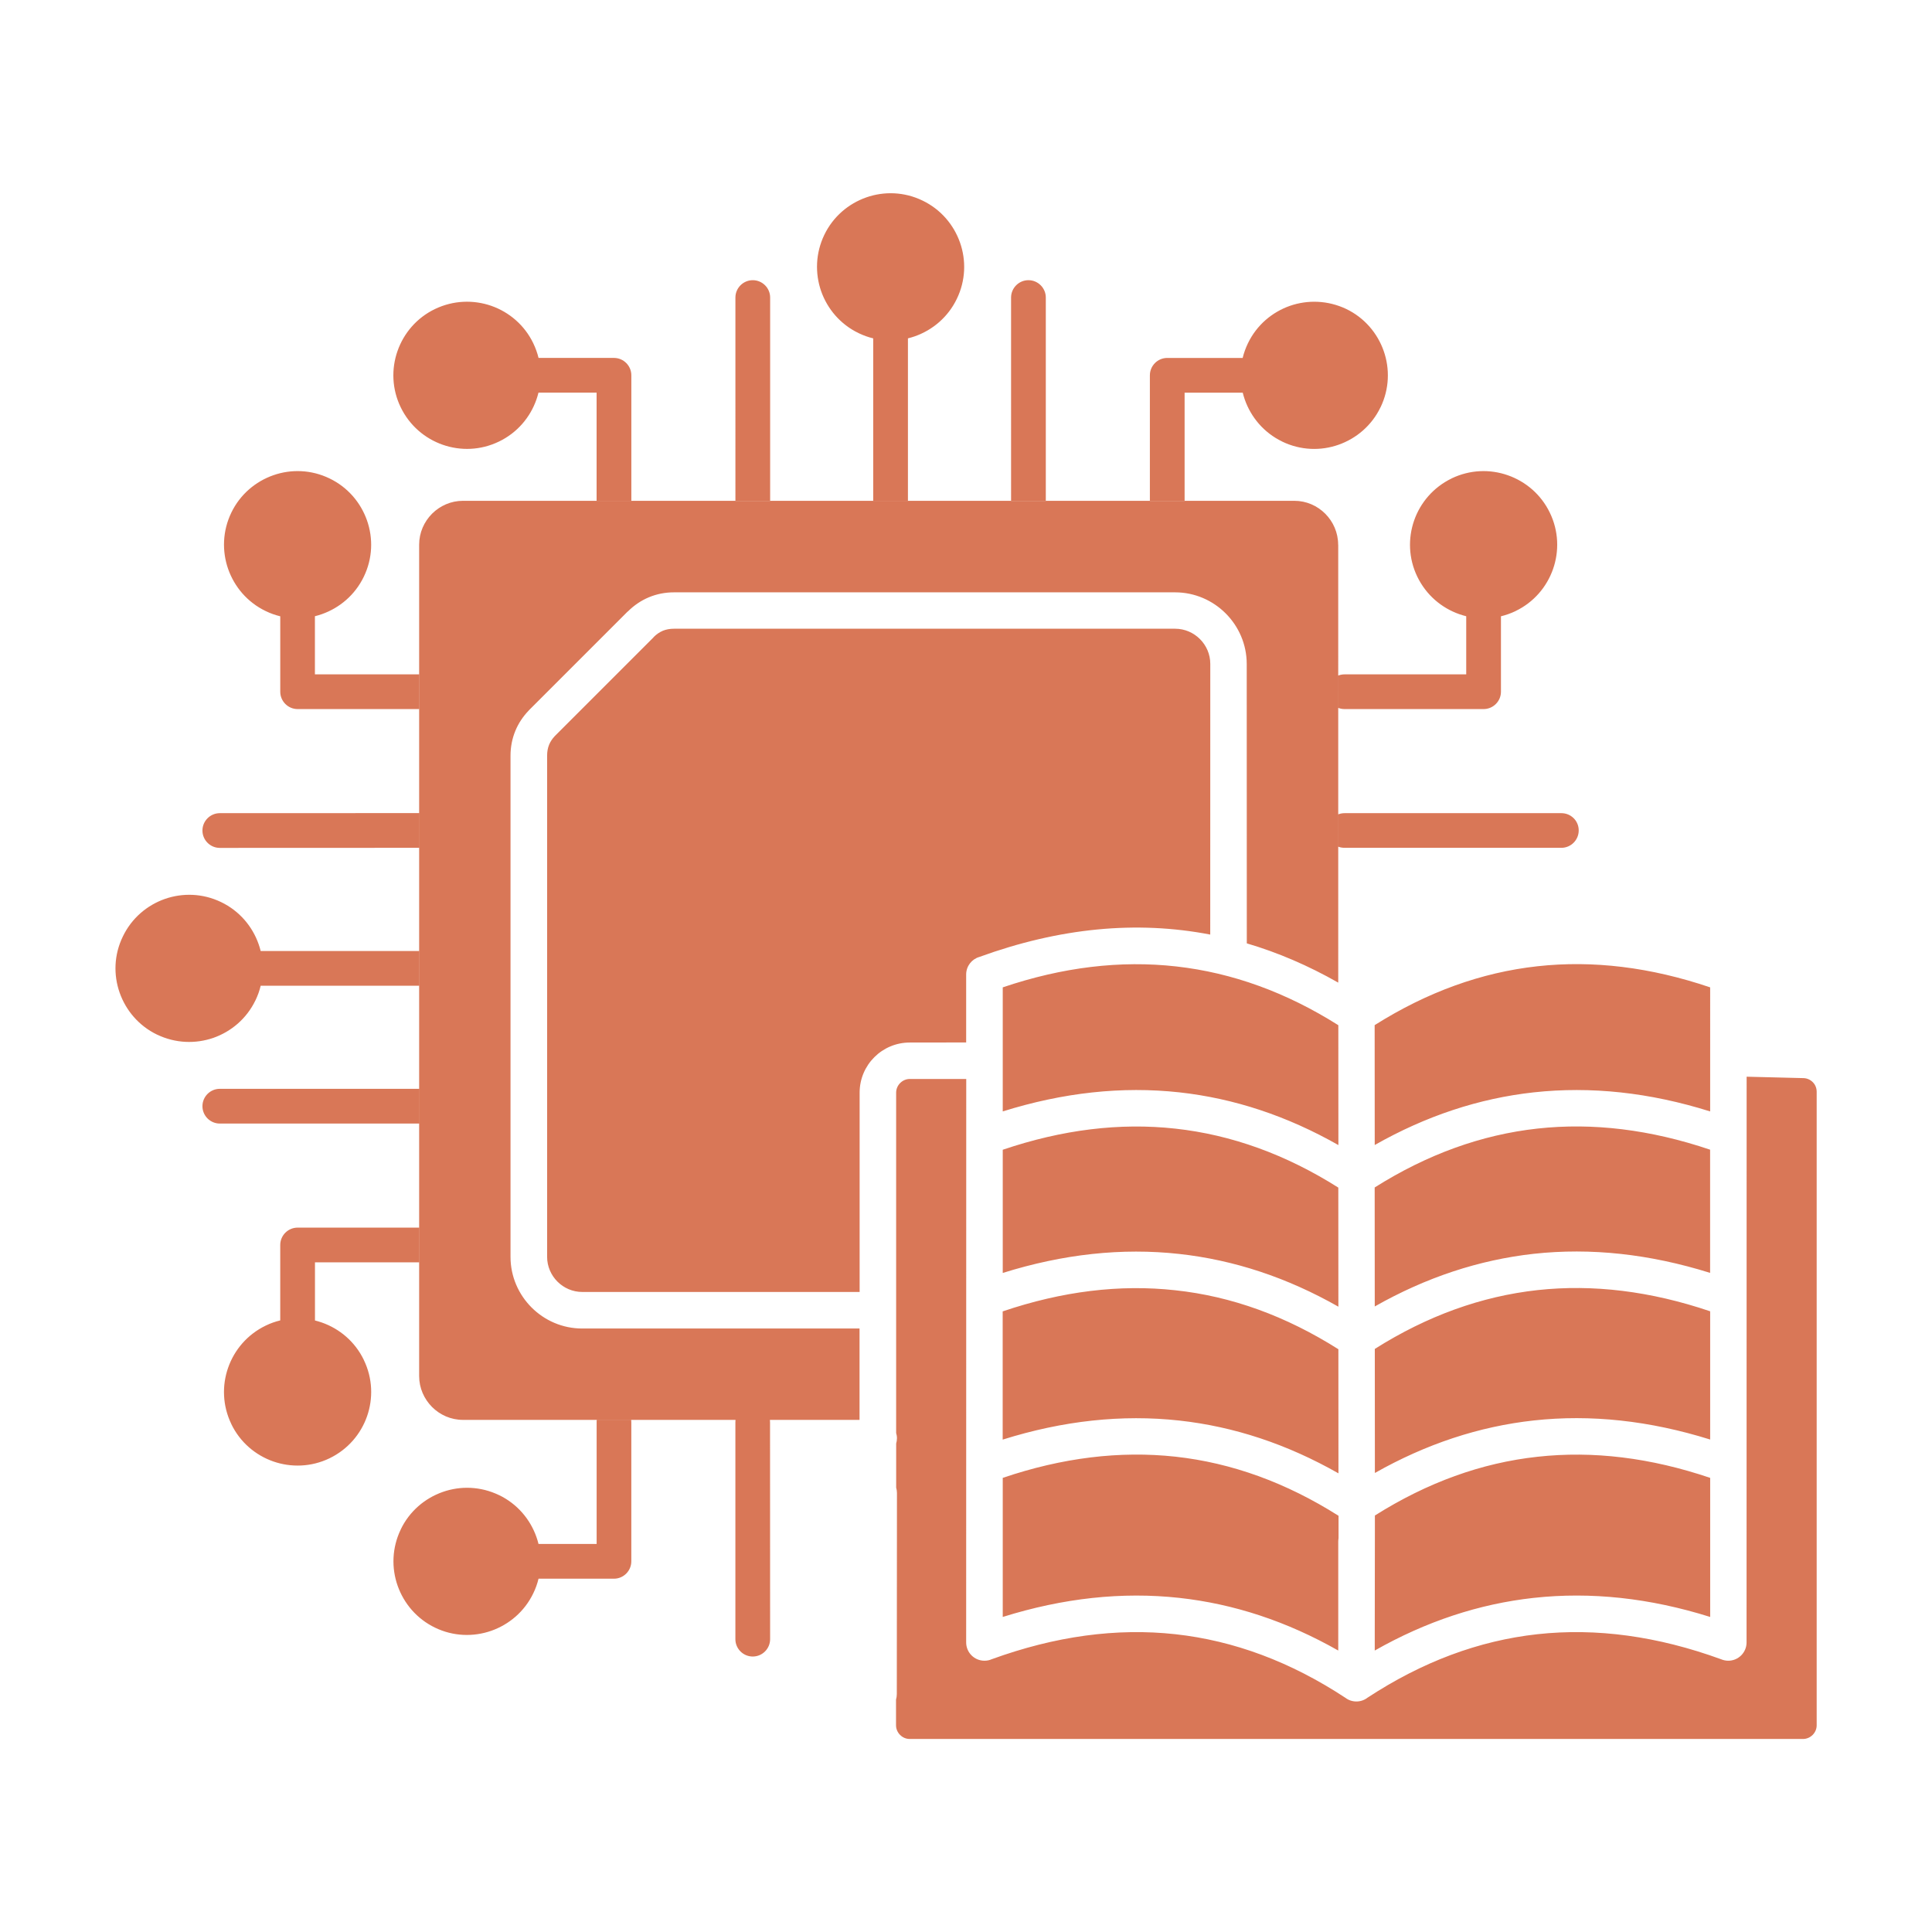<svg xmlns="http://www.w3.org/2000/svg" xmlns:xlink="http://www.w3.org/1999/xlink" width="400" height="400" viewBox="0 0 400 400"><g data-name="icon" fill="#D97757" data="id:6906993" transform="translate(12.169, 12.17) scale(3.757)">
    
 <path d="m52.02 78.203v7.664c3.336-1.043 6.578-1.395 9.727-1.051 3.019 0.332 5.941 1.297 8.762 2.902v-6.012c0-0.062 0.008-0.121 0.016-0.184v-1.23c-2.894-1.832-5.894-2.918-8.992-3.258-3.059-0.332-6.231 0.055-9.512 1.168zm20.508 2.074v0.547l-0.008 6.191v0.703c2.82-1.602 5.742-2.57 8.762-2.902 3.148-0.344 6.387 0.004 9.723 1.051v-7.664c-3.285-1.113-6.457-1.5-9.512-1.164-3.09 0.336-6.078 1.418-8.965 3.238zm-20.508-29.105v6.836c3.336-1.043 6.578-1.395 9.727-1.051 3.023 0.332 5.945 1.301 8.77 2.906l-0.004-6.606c-5.734-3.621-11.898-4.316-18.492-2.086zm38.984 0c-3.285-1.113-6.457-1.5-9.512-1.164-3.094 0.34-6.086 1.422-8.977 3.246l0.004 6.606c2.82-1.602 5.742-2.57 8.762-2.902 3.148-0.344 6.387 0.004 9.723 1.051zm-20.488 19.941 0.004 6.84c-2.828-1.609-5.754-2.578-8.777-2.91-3.148-0.344-6.391 0.004-9.727 1.051v-7.066c3.285-1.113 6.457-1.5 9.512-1.164 3.102 0.332 6.094 1.418 8.988 3.25zm-18.496-4.203v-6.789c3.285-1.113 6.457-1.5 9.512-1.164 3.094 0.34 6.09 1.422 8.98 3.25l0.004 6.562c-2.824-1.605-5.75-2.574-8.773-2.906-3.144-0.348-6.391 0.004-9.723 1.047zm20.5 1.848-0.004-6.559c2.891-1.824 5.883-2.906 8.973-3.246 3.055-0.336 6.227 0.055 9.512 1.164v6.789c-3.336-1.043-6.578-1.395-9.723-1.051-3.016 0.336-5.938 1.301-8.758 2.902zm18.484 0.266v7.066c-3.336-1.043-6.578-1.395-9.723-1.051-3.016 0.332-5.934 1.297-8.754 2.894l-0.004-6.836c2.887-1.824 5.879-2.902 8.969-3.242 3.055-0.332 6.227 0.055 9.512 1.168zm-20.496-18.113c-1.648-0.938-3.328-1.66-5.039-2.164l-0.004-15.395c0-1.086-0.445-2.074-1.16-2.789-0.715-0.715-1.703-1.16-2.789-1.16h-27.613c-0.484 0-0.945 0.09-1.379 0.27-0.43 0.18-0.82 0.441-1.168 0.789l-0.004-0.004-5.402 5.402c-0.02 0.02-0.039 0.043-0.059 0.062-0.316 0.332-0.559 0.699-0.727 1.105-0.18 0.434-0.27 0.895-0.27 1.379v27.617c0 1.086 0.445 2.074 1.16 2.789 0.715 0.715 1.703 1.16 2.789 1.16h15.285v5.035h-21.855c-0.664 0-1.266-0.273-1.703-0.711s-0.711-1.043-0.711-1.703v-45.816c0-0.664 0.273-1.266 0.711-1.707 0.438-0.438 1.043-0.711 1.703-0.711h45.816c0.664 0 1.266 0.273 1.703 0.711s0.711 1.043 0.711 1.707h0.004zm-24.363 24.809v-18.746c0-0.207 0.086-0.395 0.223-0.531 0.137-0.137 0.324-0.223 0.531-0.223h3.109l-0.004 31.051c0 0.555 0.449 1.008 1.008 1.008 0.141 0 0.277-0.027 0.398-0.082 3.504-1.273 6.875-1.734 10.121-1.379 3.234 0.355 6.359 1.523 9.371 3.504 0.168 0.129 0.379 0.203 0.605 0.203 0.227 0 0.438-0.074 0.605-0.203 3.016-1.98 6.137-3.148 9.371-3.504 3.246-0.355 6.621 0.105 10.121 1.379 0.121 0.051 0.258 0.082 0.398 0.082 0.555 0 1.008-0.449 1.008-1.008l0.004-31.176 3.129 0.078c0.203 0.004 0.387 0.09 0.52 0.227 0.133 0.133 0.211 0.32 0.211 0.527v34.91c0 0.207-0.086 0.395-0.223 0.531-0.137 0.137-0.324 0.223-0.531 0.223h-49.227c-0.207 0-0.395-0.086-0.531-0.223-0.137-0.137-0.223-0.324-0.223-0.531v-1.418c0.027-0.094 0.043-0.191 0.043-0.297l0.008-11.086c0-0.102-0.016-0.203-0.043-0.297v-2.43c0.027-0.094 0.043-0.191 0.043-0.297 0-0.102-0.02-0.199-0.047-0.293zm17.309-27.457c-4.07-0.785-8.312-0.371-12.727 1.234-0.418 0.121-0.723 0.508-0.723 0.965v3.746l-3.109 0.004c-0.762 0-1.453 0.309-1.953 0.809s-0.809 1.191-0.809 1.953v10.984h-15.285c-0.531 0-1.016-0.219-1.367-0.57-0.352-0.352-0.57-0.836-0.57-1.367v-27.617c0-0.23 0.039-0.434 0.113-0.613 0.07-0.164 0.172-0.32 0.309-0.465 0.016-0.012 0.031-0.027 0.043-0.043l5.402-5.402-0.004-0.004 0.004-0.004c0.156-0.16 0.328-0.273 0.508-0.352 0.18-0.074 0.387-0.113 0.617-0.113h27.617c0.531 0 1.016 0.219 1.367 0.57 0.352 0.352 0.57 0.836 0.57 1.367zm-26.168 26.883v11.945c0 0.527 0.43 0.957 0.957 0.957 0.527 0 0.957-0.43 0.957-0.957l-0.004-11.945c0-0.047-0.004-0.09-0.008-0.137h-1.895c-0.004 0.043-0.008 0.09-0.008 0.137zm-13.453 11.484c0.98-0.344 1.832-1.059 2.316-2.066 0.129-0.262 0.223-0.531 0.289-0.805h4.156c0.527 0 0.957-0.43 0.957-0.957v-7.66c0-0.047-0.004-0.09-0.008-0.137h-1.895c-0.008 0.043-0.008 0.09-0.008 0.137v6.703h-3.203c-0.031-0.129-0.07-0.254-0.113-0.379-0.344-0.98-1.059-1.832-2.066-2.316h-0.004c-1.008-0.484-2.117-0.516-3.094-0.172-0.98 0.344-1.832 1.059-2.316 2.066v0.004c-0.484 1.008-0.516 2.117-0.172 3.094 0.344 0.98 1.059 1.832 2.066 2.316 1 0.484 2.113 0.516 3.094 0.172zm-14.328-11.402v0.004c0.484 1.008 1.336 1.723 2.316 2.066 0.977 0.34 2.086 0.312 3.094-0.172l0.008-0.004c1.008-0.488 1.723-1.336 2.066-2.316 0.34-0.977 0.312-2.086-0.176-3.094v-0.004c-0.484-1.008-1.336-1.723-2.316-2.066-0.125-0.043-0.254-0.082-0.379-0.113v-3.203h5.746v-1.914h-6.703c-0.527 0-0.957 0.43-0.957 0.957v4.156c-0.273 0.066-0.543 0.16-0.805 0.289-1.008 0.488-1.723 1.336-2.066 2.316-0.344 0.98-0.312 2.09 0.172 3.098zm-6.152-23.766c0.344 0.98 1.059 1.832 2.066 2.316h0.004c1.008 0.484 2.117 0.516 3.098 0.176 0.98-0.344 1.832-1.059 2.316-2.066l0.004-0.004c0.125-0.262 0.223-0.531 0.285-0.801h8.738v-1.914h-8.738c-0.031-0.129-0.07-0.258-0.113-0.379-0.344-0.98-1.059-1.832-2.066-2.316l-0.008-0.004c-1.008-0.484-2.113-0.512-3.09-0.172-0.98 0.344-1.832 1.059-2.316 2.066l-0.004 0.008c-0.488 1.004-0.52 2.109-0.176 3.09zm5.981-23.344c0.344 0.98 1.059 1.832 2.066 2.316 0.262 0.129 0.531 0.223 0.805 0.289v4.156c0 0.527 0.43 0.957 0.957 0.957h6.703v-1.914h-5.75v-3.203c0.129-0.031 0.254-0.07 0.379-0.113 0.98-0.344 1.832-1.059 2.316-2.066 0.488-1.008 0.52-2.117 0.176-3.098-0.344-0.98-1.059-1.832-2.066-2.316-1.008-0.488-2.121-0.52-3.098-0.176-0.98 0.344-1.832 1.059-2.316 2.066s-0.516 2.121-0.172 3.102zm11.398-14.328c-1.008 0.484-1.723 1.336-2.066 2.316s-0.312 2.09 0.176 3.098c0.488 1.008 1.336 1.723 2.316 2.066s2.09 0.312 3.098-0.176c1.008-0.484 1.723-1.336 2.066-2.316 0.043-0.125 0.082-0.254 0.113-0.379h3.203v5.965h1.914v-6.922c0-0.527-0.43-0.957-0.957-0.957h-4.156c-0.066-0.273-0.164-0.543-0.289-0.805-0.484-1.008-1.336-1.723-2.316-2.066-0.98-0.34-2.09-0.309-3.102 0.176zm23.77-6.152c-0.98 0.344-1.832 1.059-2.316 2.066s-0.516 2.117-0.176 3.098c0.344 0.98 1.059 1.832 2.066 2.316 0.262 0.129 0.531 0.223 0.805 0.289v8.957h1.914v-8.957c0.129-0.031 0.254-0.07 0.379-0.113 0.98-0.344 1.832-1.059 2.316-2.066 0.488-1.008 0.52-2.117 0.176-3.098-0.344-0.98-1.059-1.832-2.066-2.316-1.008-0.488-2.117-0.52-3.098-0.176zm23.344 5.977c-0.98 0.344-1.832 1.059-2.316 2.066-0.125 0.262-0.223 0.531-0.289 0.805h-4.156c-0.527 0-0.957 0.43-0.957 0.957v6.922h1.914v-5.965h3.203c0.031 0.129 0.07 0.254 0.113 0.379 0.344 0.98 1.059 1.832 2.066 2.316l0.004 0.004c1.008 0.484 2.117 0.516 3.094 0.172 0.98-0.344 1.832-1.059 2.316-2.066l0.004-0.004c0.484-1.008 0.516-2.117 0.172-3.098-0.344-0.98-1.059-1.832-2.066-2.316-1.012-0.48-2.121-0.512-3.102-0.172zm14.324 11.402c-0.484-1.008-1.336-1.723-2.316-2.066-0.977-0.344-2.086-0.312-3.094 0.172l-0.004 0.004c-1.008 0.488-1.723 1.336-2.066 2.316-0.34 0.977-0.312 2.086 0.172 3.09l0.004 0.008c0.488 1.008 1.336 1.723 2.316 2.066 0.125 0.043 0.254 0.082 0.379 0.113v3.203h-6.703c-0.121 0-0.242 0.023-0.352 0.066v1.781c0.109 0.043 0.227 0.066 0.352 0.066h7.66c0.527 0 0.957-0.43 0.957-0.957v-4.156c0.27-0.066 0.539-0.16 0.801-0.285l0.004-0.004c1.008-0.484 1.723-1.336 2.066-2.316 0.344-0.98 0.312-2.094-0.176-3.102zm-11.312 18.465h11.945c0.527 0 0.957-0.43 0.957-0.957 0.004-0.527-0.426-0.953-0.953-0.953h-11.949c-0.121 0-0.242 0.023-0.352 0.066v1.781c0.113 0.043 0.23 0.062 0.352 0.062zm-18.379-19.117h1.914v-11.207c0-0.527-0.43-0.957-0.957-0.957s-0.957 0.43-0.957 0.957zm-15.191 0h1.914v-11.207c0-0.527-0.43-0.957-0.957-0.957-0.527 0-0.957 0.43-0.957 0.957zm-17.426 19.117v-1.914l-10.988 0.004c-0.527 0-0.957 0.43-0.957 0.957s0.43 0.957 0.957 0.957zm0 15.195v-1.914h-10.988c-0.527 0-0.957 0.43-0.957 0.957s0.43 0.957 0.957 0.957z" fill-rule="evenodd"/>

    </g></svg>